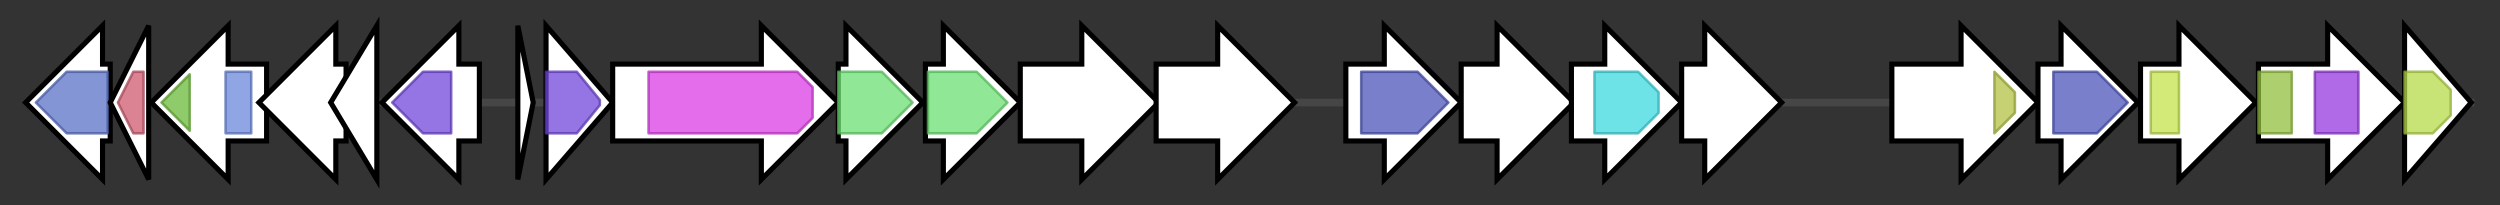 <svg version="1.1" baseProfile="full" xmlns="http://www.w3.org/2000/svg" width="975.233" height="80">
	<rect width="100%" height="100%" fill="#333333" stroke="none"/>
	<g>
		<line x1="10" y1="40.0" x2="965.233" y2="40.0" style="stroke:rgb(70,70,70); stroke-width:3 "/>
		<g>
			<title> (BMY97_RS07420)
aminotransferase class I/II-fold pyridoxal phosphate-dependent enzyme</title>
			<polygon class=" (BMY97_RS07420)
aminotransferase class I/II-fold pyridoxal phosphate-dependent enzyme" points="43,25 40,25 40,10 10,40 40,70 40,55 43,55" fill="rgb(255,255,255)" fill-opacity="1.0" stroke="rgb(0,0,0)" stroke-width="2"  />
			<g>
				<title>Aminotran_1_2 (PF00155)
"Aminotransferase class I and II"</title>
				<polygon class="PF00155" points="14,40 26,28 42,28 42,52 26,52" stroke-linejoin="round" width="31" height="24" fill="rgb(89,113,198)" stroke="rgb(71,90,158)" stroke-width="1" opacity="0.75" />
			</g>
		</g>
		<g>
			<title> (BMY97_RS07425)
ester cyclase</title>
			<polygon class=" (BMY97_RS07425)
ester cyclase" points="43,40 58,10 58,70" fill="rgb(255,255,255)" fill-opacity="1.0" stroke="rgb(0,0,0)" stroke-width="2"  />
			<g>
				<title>SnoaL (PF07366)
"SnoaL-like polyketide cyclase"</title>
				<polygon class="PF07366" points="46,40 52,28 56,28 56,52 52,52" stroke-linejoin="round" width="12" height="24" fill="rgb(206,89,111)" stroke="rgb(164,71,88)" stroke-width="1" opacity="0.75" />
			</g>
		</g>
		<g>
			<title> (BMY97_RS07430)
acyl-CoA dehydrogenase</title>
			<polygon class=" (BMY97_RS07430)
acyl-CoA dehydrogenase" points="104,25 89,25 89,10 59,40 89,70 89,55 104,55" fill="rgb(255,255,255)" fill-opacity="1.0" stroke="rgb(0,0,0)" stroke-width="2"  />
			<g>
				<title>Acyl-CoA_dh_2 (PF08028)
"Acyl-CoA dehydrogenase, C-terminal domain"</title>
				<polygon class="PF08028" points="63,40 74,29 74,51" stroke-linejoin="round" width="12" height="24" fill="rgb(106,185,56)" stroke="rgb(84,148,44)" stroke-width="1" opacity="0.75" />
			</g>
			<g>
				<title>Acyl-CoA_dh_N (PF02771)
"Acyl-CoA dehydrogenase, N-terminal domain"</title>
				<rect class="PF02771" x="88" y="28" stroke-linejoin="round" width="10" height="24" fill="rgb(105,135,218)" stroke="rgb(84,108,174)" stroke-width="1" opacity="0.75" />
			</g>
		</g>
		<g>
			<title> (BMY97_RS07435)
SAM-dependent methyltransferase</title>
			<polygon class=" (BMY97_RS07435)
SAM-dependent methyltransferase" points="135,25 131,25 131,10 101,40 131,70 131,55 135,55" fill="rgb(255,255,255)" fill-opacity="1.0" stroke="rgb(0,0,0)" stroke-width="2"  />
		</g>
		<g>
			<title> (BMY97_RS07440)
DUF2867 domain-containing protein</title>
			<polygon class=" (BMY97_RS07440)
DUF2867 domain-containing protein" points="129,40 147,10 147,70" fill="rgb(255,255,255)" fill-opacity="1.0" stroke="rgb(0,0,0)" stroke-width="2"  />
		</g>
		<g>
			<title> (BMY97_RS07445)
alpha/beta hydrolase</title>
			<polygon class=" (BMY97_RS07445)
alpha/beta hydrolase" points="187,25 179,25 179,10 149,40 179,70 179,55 187,55" fill="rgb(255,255,255)" fill-opacity="1.0" stroke="rgb(0,0,0)" stroke-width="2"  />
			<g>
				<title>Abhydrolase_6 (PF12697)
"Alpha/beta hydrolase family"</title>
				<polygon class="PF12697" points="153,40 165,28 176,28 176,52 165,52" stroke-linejoin="round" width="26" height="24" fill="rgb(113,71,219)" stroke="rgb(90,56,175)" stroke-width="1" opacity="0.75" />
			</g>
		</g>
		<g>
			<title> (BMY97_RS07450)
thiocillin/thiostrepton family thiazolyl peptide</title>
			<polygon class=" (BMY97_RS07450)
thiocillin/thiostrepton family thiazolyl peptide" points="202,10 208,40 202,70" fill="rgb(255,255,255)" fill-opacity="1.0" stroke="rgb(0,0,0)" stroke-width="2"  />
		</g>
		<g>
			<title> (BMY97_RS07455)
alpha/beta hydrolase</title>
			<polygon class=" (BMY97_RS07455)
alpha/beta hydrolase" points="213,10 239,40 213,70" fill="rgb(255,255,255)" fill-opacity="1.0" stroke="rgb(0,0,0)" stroke-width="2"  />
			<g>
				<title>Abhydrolase_6 (PF12697)
"Alpha/beta hydrolase family"</title>
				<polygon class="PF12697" points="213,28 225,28 234,39 234,41 225,52 213,52" stroke-linejoin="round" width="21" height="24" fill="rgb(113,71,219)" stroke="rgb(90,56,175)" stroke-width="1" opacity="0.75" />
			</g>
		</g>
		<g>
			<title> (BMY97_RS07460)
hypothetical protein</title>
			<polygon class=" (BMY97_RS07460)
hypothetical protein" points="239,25 297,25 297,10 327,40 297,70 297,55 239,55" fill="rgb(255,255,255)" fill-opacity="1.0" stroke="rgb(0,0,0)" stroke-width="2"  />
			<g>
				<title>Lant_dehydr_N (PF04738)
"Lantibiotic dehydratase, N terminus"</title>
				<polygon class="PF04738" points="253,28 311,28 317,34 317,46 311,52 253,52" stroke-linejoin="round" width="64" height="24" fill="rgb(219,60,229)" stroke="rgb(175,47,183)" stroke-width="1" opacity="0.75" />
			</g>
		</g>
		<g>
			<title> (BMY97_RS07465)
hypothetical protein</title>
			<polygon class=" (BMY97_RS07465)
hypothetical protein" points="327,25 330,25 330,10 360,40 330,70 330,55 327,55" fill="rgb(255,255,255)" fill-opacity="1.0" stroke="rgb(0,0,0)" stroke-width="2"  />
			<g>
				<title>Lant_dehydr_C (PF14028)
"Lantibiotic biosynthesis dehydratase C-term"</title>
				<polygon class="PF14028" points="327,28 344,28 356,40 344,52 327,52" stroke-linejoin="round" width="30" height="24" fill="rgb(107,223,113)" stroke="rgb(85,178,90)" stroke-width="1" opacity="0.75" />
			</g>
		</g>
		<g>
			<title> (BMY97_RS07470)
hypothetical protein</title>
			<polygon class=" (BMY97_RS07470)
hypothetical protein" points="361,25 368,25 368,10 398,40 368,70 368,55 361,55" fill="rgb(255,255,255)" fill-opacity="1.0" stroke="rgb(0,0,0)" stroke-width="2"  />
			<g>
				<title>Lant_dehydr_C (PF14028)
"Lantibiotic biosynthesis dehydratase C-term"</title>
				<polygon class="PF14028" points="362,28 381,28 393,40 381,52 362,52" stroke-linejoin="round" width="33" height="24" fill="rgb(107,223,113)" stroke="rgb(85,178,90)" stroke-width="1" opacity="0.75" />
			</g>
		</g>
		<g>
			<title> (BMY97_RS07475)
hypothetical protein</title>
			<polygon class=" (BMY97_RS07475)
hypothetical protein" points="398,25 422,25 422,10 452,40 422,70 422,55 398,55" fill="rgb(255,255,255)" fill-opacity="1.0" stroke="rgb(0,0,0)" stroke-width="2"  />
		</g>
		<g>
			<title> (BMY97_RS07480)
hypothetical protein</title>
			<polygon class=" (BMY97_RS07480)
hypothetical protein" points="451,25 475,25 475,10 505,40 475,70 475,55 451,55" fill="rgb(255,255,255)" fill-opacity="1.0" stroke="rgb(0,0,0)" stroke-width="2"  />
		</g>
		<g>
			<title> (BMY97_RS07485)
hypothetical protein</title>
			<polygon class=" (BMY97_RS07485)
hypothetical protein" points="525,25 540,25 540,10 570,40 540,70 540,55 525,55" fill="rgb(255,255,255)" fill-opacity="1.0" stroke="rgb(0,0,0)" stroke-width="2"  />
			<g>
				<title>YcaO (PF02624)
"YcaO cyclodehydratase, ATP-ad Mg2+-binding"</title>
				<polygon class="PF02624" points="531,28 553,28 565,40 565,40 553,52 531,52" stroke-linejoin="round" width="34" height="24" fill="rgb(76,84,185)" stroke="rgb(60,67,148)" stroke-width="1" opacity="0.75" />
			</g>
		</g>
		<g>
			<title> (BMY97_RS07490)
cytochrome P450</title>
			<polygon class=" (BMY97_RS07490)
cytochrome P450" points="570,25 584,25 584,10 614,40 584,70 584,55 570,55" fill="rgb(255,255,255)" fill-opacity="1.0" stroke="rgb(0,0,0)" stroke-width="2"  />
		</g>
		<g>
			<title> (BMY97_RS07495)
acyl--CoA ligase</title>
			<polygon class=" (BMY97_RS07495)
acyl--CoA ligase" points="613,25 626,25 626,10 656,40 626,70 626,55 613,55" fill="rgb(255,255,255)" fill-opacity="1.0" stroke="rgb(0,0,0)" stroke-width="2"  />
			<g>
				<title>AMP-binding (PF00501)
"AMP-binding enzyme"</title>
				<polygon class="PF00501" points="622,28 639,28 647,36 647,44 639,52 622,52" stroke-linejoin="round" width="25" height="24" fill="rgb(60,217,223)" stroke="rgb(48,173,178)" stroke-width="1" opacity="0.75" />
			</g>
		</g>
		<g>
			<title> (BMY97_RS07500)
cytochrome P450</title>
			<polygon class=" (BMY97_RS07500)
cytochrome P450" points="656,25 665,25 665,10 695,40 665,70 665,55 656,55" fill="rgb(255,255,255)" fill-opacity="1.0" stroke="rgb(0,0,0)" stroke-width="2"  />
		</g>
		<g>
			<title> (BMY97_RS45835)
hypothetical protein</title>
			<polygon class=" (BMY97_RS45835)
hypothetical protein" points="738,25 765,25 765,10 795,40 765,70 765,55 738,55" fill="rgb(255,255,255)" fill-opacity="1.0" stroke="rgb(0,0,0)" stroke-width="2"  />
			<g>
				<title>Putative_PNPOx (PF01243)
"Pyridoxamine 5'-phosphate oxidase"</title>
				<polygon class="PF01243" points="778,28 778,28 786,36 786,44 778,52 778,52" stroke-linejoin="round" width="8" height="24" fill="rgb(177,193,67)" stroke="rgb(141,154,53)" stroke-width="1" opacity="0.75" />
			</g>
		</g>
		<g>
			<title> (BMY97_RS07515)
hypothetical protein</title>
			<polygon class=" (BMY97_RS07515)
hypothetical protein" points="795,25 804,25 804,10 834,40 804,70 804,55 795,55" fill="rgb(255,255,255)" fill-opacity="1.0" stroke="rgb(0,0,0)" stroke-width="2"  />
			<g>
				<title>YcaO (PF02624)
"YcaO cyclodehydratase, ATP-ad Mg2+-binding"</title>
				<polygon class="PF02624" points="801,28 818,28 830,40 818,52 801,52" stroke-linejoin="round" width="31" height="24" fill="rgb(76,84,185)" stroke="rgb(60,67,148)" stroke-width="1" opacity="0.75" />
			</g>
		</g>
		<g>
			<title> (BMY97_RS07520)
hypothetical protein</title>
			<polygon class=" (BMY97_RS07520)
hypothetical protein" points="835,25 850,25 850,10 880,40 850,70 850,55 835,55" fill="rgb(255,255,255)" fill-opacity="1.0" stroke="rgb(0,0,0)" stroke-width="2"  />
			<g>
				<title>TfuA (PF07812)
"TfuA-like protein"</title>
				<rect class="PF07812" x="839" y="28" stroke-linejoin="round" width="11" height="24" fill="rgb(196,226,76)" stroke="rgb(156,180,60)" stroke-width="1" opacity="0.75" />
			</g>
		</g>
		<g>
			<title>tsrT (BMY97_RS07525)
tryptophan 2-C-methyltransferase</title>
			<polygon class="tsrT (BMY97_RS07525)
tryptophan 2-C-methyltransferase" points="881,25 908,25 908,10 938,40 908,70 908,55 881,55" fill="rgb(255,255,255)" fill-opacity="1.0" stroke="rgb(0,0,0)" stroke-width="2"  />
			<g>
				<title>B12-binding (PF02310)
"B12 binding domain"</title>
				<rect class="PF02310" x="881" y="28" stroke-linejoin="round" width="13" height="24" fill="rgb(145,190,60)" stroke="rgb(115,152,48)" stroke-width="1" opacity="0.75" />
			</g>
			<g>
				<title>Radical_SAM (PF04055)
"Radical SAM superfamily"</title>
				<rect class="PF04055" x="903" y="28" stroke-linejoin="round" width="17" height="24" fill="rgb(149,56,222)" stroke="rgb(119,44,177)" stroke-width="1" opacity="0.75" />
			</g>
		</g>
		<g>
			<title> (BMY97_RS07530)
SDR family NAD(P)-dependent oxidoreductase</title>
			<polygon class=" (BMY97_RS07530)
SDR family NAD(P)-dependent oxidoreductase" points="938,10 964,40 938,70" fill="rgb(255,255,255)" fill-opacity="1.0" stroke="rgb(0,0,0)" stroke-width="2"  />
			<g>
				<title>adh_short (PF00106)
"short chain dehydrogenase"</title>
				<polygon class="PF00106" points="938,28 949,28 956,35 956,45 949,52 938,52" stroke-linejoin="round" width="18" height="24" fill="rgb(182,219,73)" stroke="rgb(145,175,58)" stroke-width="1" opacity="0.75" />
			</g>
		</g>
	</g>
</svg>
